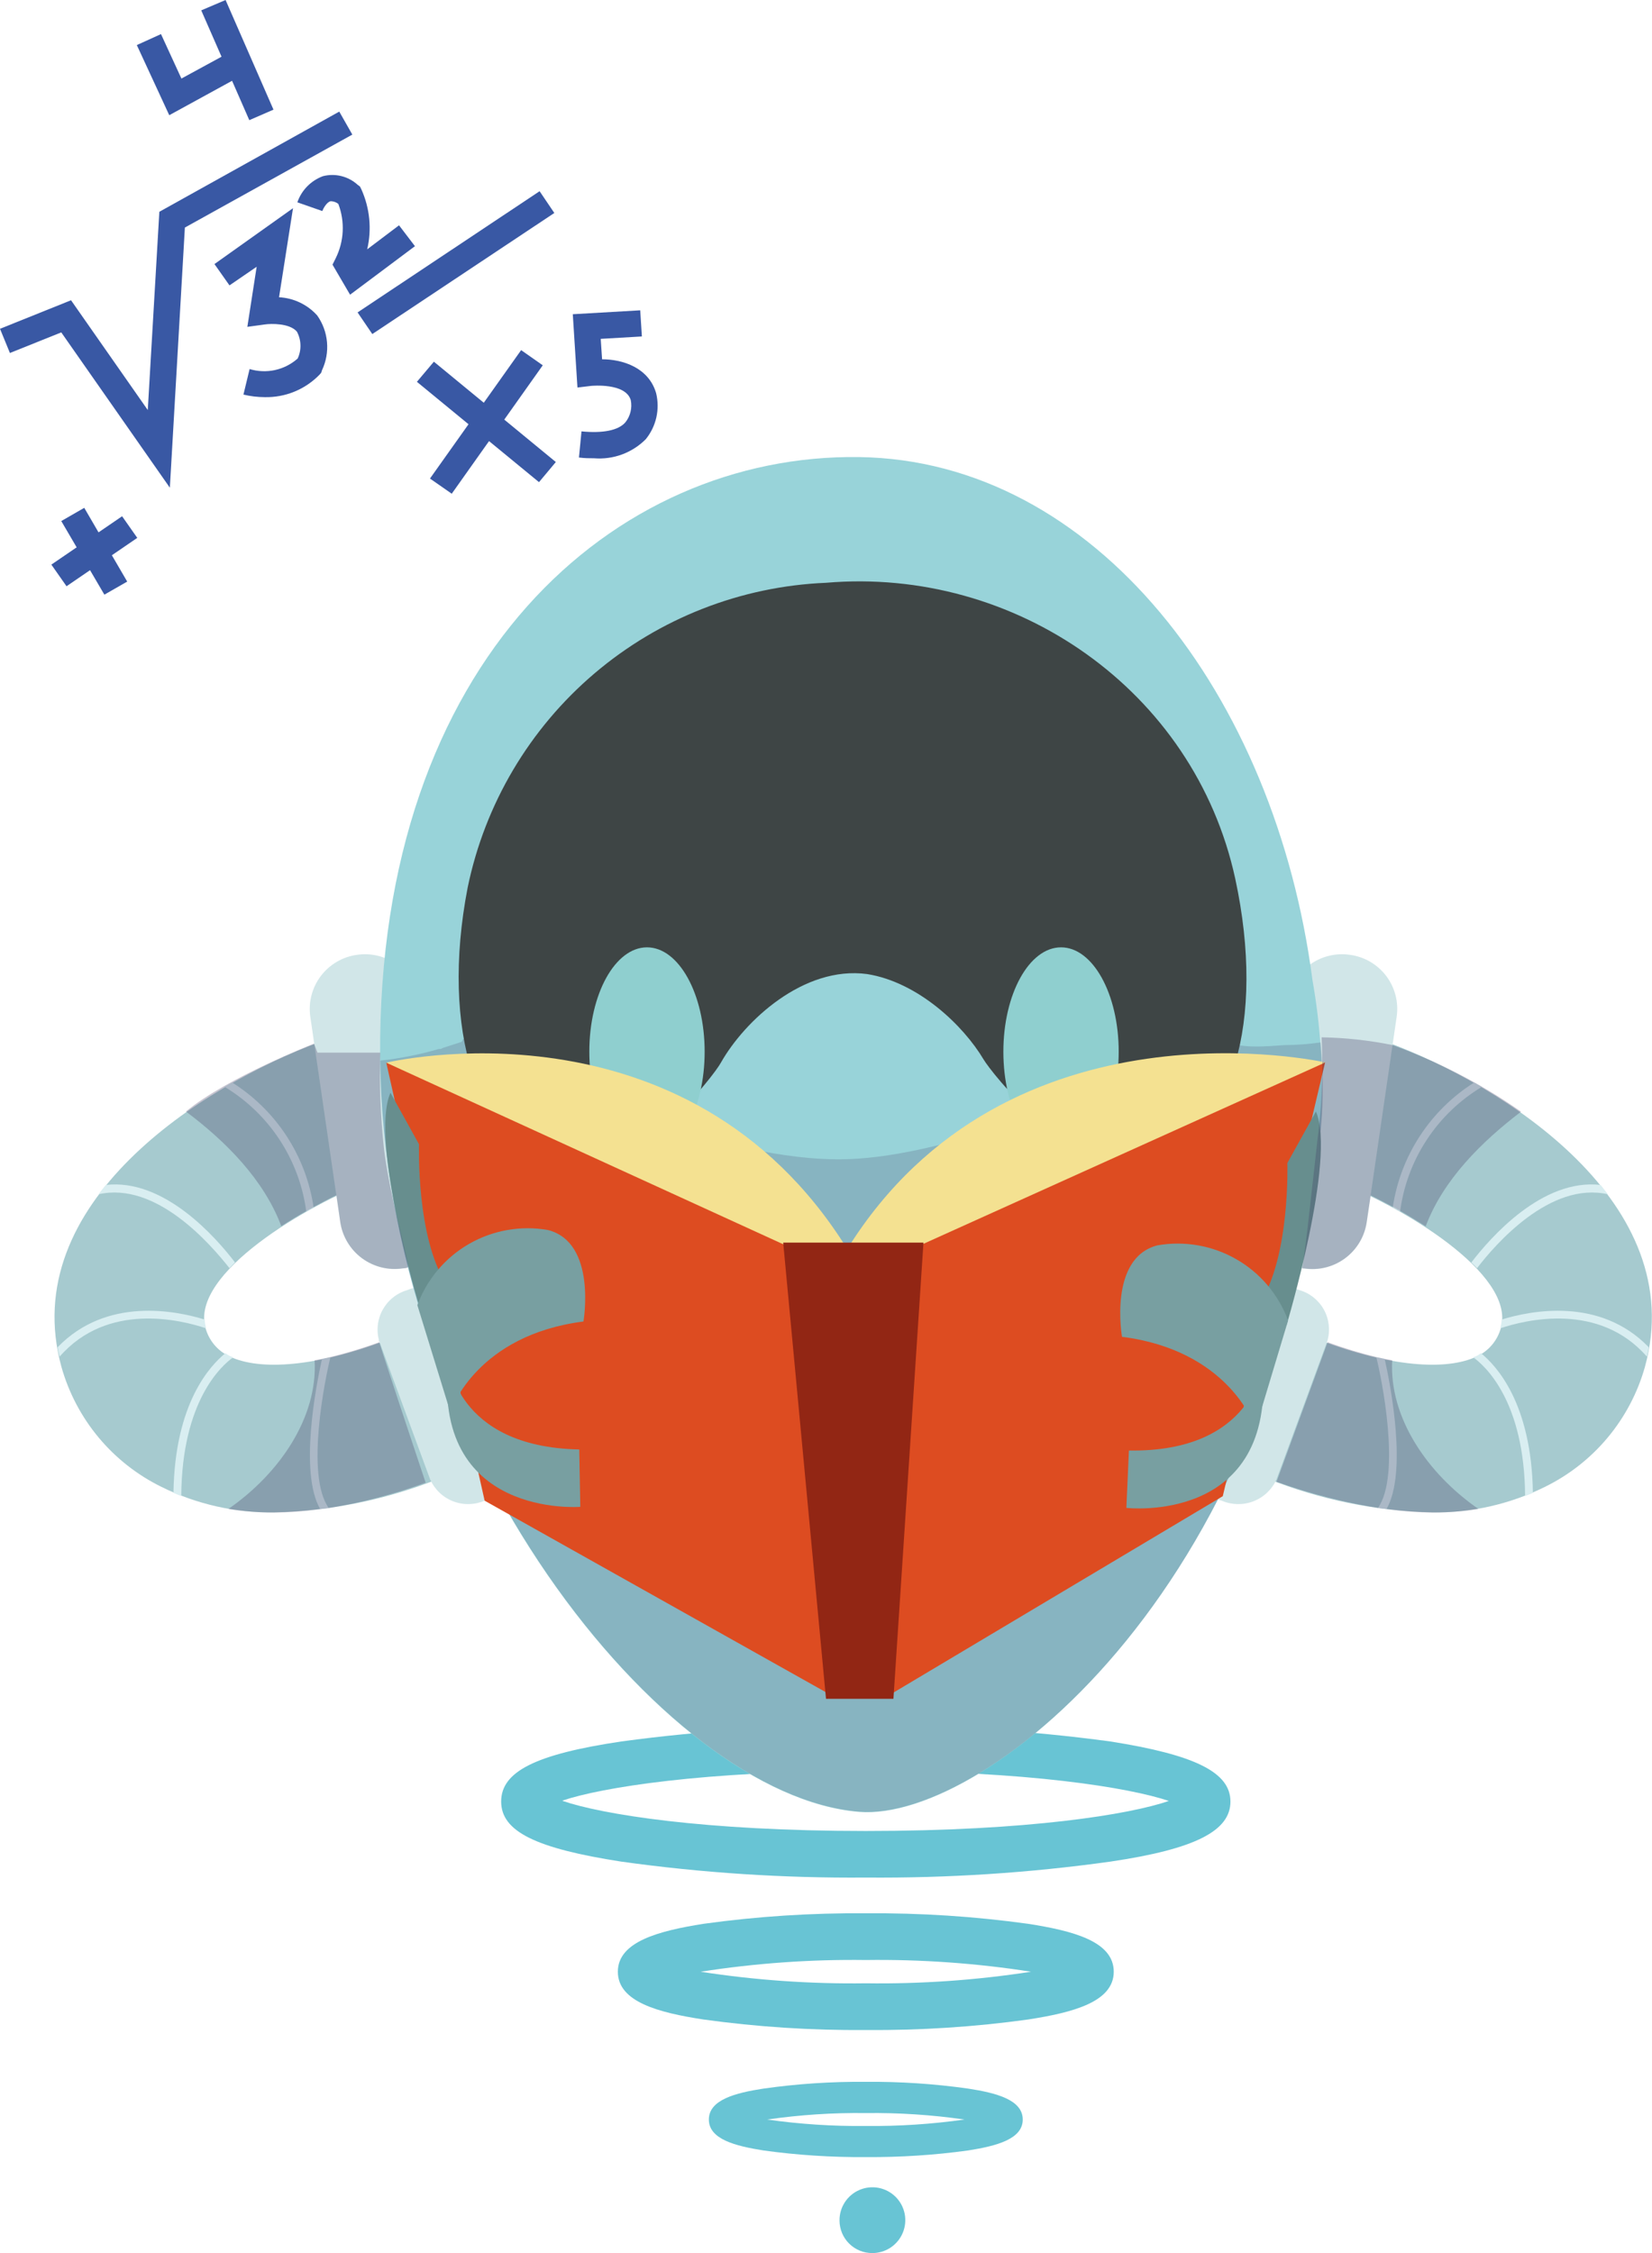 <svg width="110" height="150" viewBox="0 0 110 150" fill="none" xmlns="http://www.w3.org/2000/svg">
<g clip-path="url(#clip0_369_8144)">
<path d="M95.37 100.69C97.962 100.727 100.526 100.148 102.85 99C104.464 98.212 105.894 97.092 107.045 95.714C108.196 94.335 109.043 92.729 109.53 91C112.53 80.1 100.16 72.28 92.36 69.38L88.85 78.59C93.21 80.23 100.94 84.79 99.94 88.4C99.829 88.813 99.63 89.197 99.355 89.526C99.08 89.854 98.737 90.118 98.35 90.3C96.27 91.3 92.47 90.96 87.93 89.24L84.39 98.44C87.887 99.839 91.605 100.601 95.37 100.69Z" fill="#A6CACF"/>
<path d="M79.48 96.51C79.379 96.856 79.347 97.219 79.386 97.577C79.426 97.935 79.536 98.282 79.709 98.598C79.883 98.914 80.117 99.192 80.399 99.417C80.68 99.642 81.004 99.81 81.35 99.91C82.023 100.2 82.783 100.214 83.466 99.948C84.149 99.682 84.7 99.159 85 98.49L88.38 89.29C88.482 88.945 88.516 88.582 88.477 88.224C88.439 87.866 88.331 87.519 88.158 87.203C87.985 86.886 87.751 86.608 87.47 86.382C87.189 86.157 86.866 85.99 86.52 85.89C85.85 85.6 85.092 85.585 84.411 85.849C83.73 86.112 83.18 86.634 82.88 87.3L79.48 96.51Z" fill="#D1E6E8"/>
<path d="M91.64 90.35L92.2 90.47C92.6 92.26 93.72 98.04 92.32 100.47L91.75 100.4C93.3 98.2 92 91.76 91.64 90.35Z" fill="#D9EEF1"/>
<path d="M98.1 90.37L98.35 90.26C98.442 90.212 98.529 90.155 98.61 90.09C99.61 90.9 101.98 93.39 102.07 99.39C101.9 99.47 101.73 99.53 101.55 99.6C101.51 93.26 98.86 90.91 98.1 90.37Z" fill="#D9EEF1"/>
<path d="M99.91 88.43C99.914 88.407 99.914 88.383 99.91 88.36C99.956 88.194 99.983 88.022 99.99 87.85C101.91 87.26 106.52 86.32 109.78 89.69C109.78 89.9 109.7 90.11 109.66 90.32C106.45 86.65 101.56 87.88 99.91 88.43Z" fill="#D9EEF1"/>
<path d="M98.35 84.43C98.23 84.3 98.1 84.18 97.97 84.05C99.25 82.38 102.7 78.44 106.58 78.89L107.06 79.51C103.23 78.64 99.59 82.81 98.35 84.43Z" fill="#D9EEF1"/>
<path d="M93.23 80.64L92.74 80.37C92.994 78.678 93.609 77.061 94.545 75.629C95.48 74.197 96.713 72.983 98.16 72.07L98.67 72.36C97.199 73.243 95.947 74.445 95.005 75.879C94.063 77.312 93.456 78.94 93.23 80.64Z" fill="#D9EEF1"/>
<path d="M83.71 80.35C83.641 80.822 83.666 81.304 83.784 81.766C83.903 82.229 84.112 82.664 84.399 83.045C84.686 83.426 85.046 83.747 85.459 83.988C85.871 84.229 86.327 84.386 86.8 84.45C87.277 84.527 87.764 84.508 88.234 84.396C88.704 84.284 89.147 84.079 89.537 83.795C89.928 83.51 90.258 83.151 90.509 82.739C90.76 82.326 90.927 81.868 91 81.39L93 67.68C93.068 67.206 93.041 66.724 92.922 66.261C92.802 65.797 92.593 65.362 92.305 64.98C92.016 64.598 91.656 64.277 91.243 64.035C90.83 63.793 90.374 63.635 89.9 63.57C88.944 63.426 87.97 63.668 87.192 64.242C86.414 64.816 85.895 65.674 85.75 66.63L83.71 80.35Z" fill="#D1E6E8"/>
<path d="M57.65 125C52.205 125.046 46.764 124.692 41.37 123.94C35.7 123.06 33.37 121.94 33.37 119.94C33.37 117.94 35.67 116.79 41.37 115.94C46.765 115.209 52.206 114.875 57.65 114.94C63.094 114.875 68.535 115.209 73.93 115.94C79.59 116.83 81.93 118 81.93 119.94C81.93 121.88 79.62 123.1 73.93 123.94C68.537 124.692 63.095 125.046 57.65 125ZM37.47 119.9C40.07 120.79 46.84 121.9 57.65 121.9C68.46 121.9 75.22 120.8 77.83 119.9C75.22 119.02 68.45 117.9 57.65 117.9C46.85 117.9 40.07 119 37.47 119.87V119.9Z" fill="#68C4D4"/>
<path d="M57.65 135.15C54.035 135.18 50.422 134.947 46.84 134.45C43.84 133.99 41.14 133.28 41.14 131.27C41.14 129.26 43.88 128.55 46.84 128.08C50.422 127.584 54.035 127.35 57.65 127.38C61.266 127.35 64.879 127.584 68.46 128.08C71.46 128.55 74.16 129.25 74.16 131.27C74.16 133.29 71.42 133.99 68.46 134.45C64.879 134.947 61.266 135.18 57.65 135.15ZM46.65 131.27C50.289 131.834 53.968 132.091 57.65 132.04C61.332 132.091 65.011 131.834 68.65 131.27C65.012 130.702 61.332 130.441 57.65 130.49C53.971 130.441 50.295 130.702 46.66 131.27H46.65Z" fill="#68C4D4"/>
<path d="M57.65 143.61C55.373 143.628 53.097 143.481 50.84 143.17C48.95 142.87 47.2 142.42 47.2 141.11C47.2 139.8 48.95 139.34 50.84 139.05C53.096 138.73 55.372 138.58 57.65 138.6C59.928 138.58 62.205 138.731 64.46 139.05C66.35 139.34 68.1 139.8 68.1 141.11C68.1 142.42 66.35 142.87 64.46 143.17C62.204 143.48 59.928 143.627 57.65 143.61ZM51.08 141.11C53.256 141.419 55.453 141.563 57.65 141.54C59.848 141.562 62.044 141.418 64.22 141.11C62.045 140.796 59.848 140.653 57.65 140.68C55.452 140.652 53.256 140.796 51.08 141.11Z" fill="#68C4D4"/>
<path d="M55.9 147.84C55.894 147.405 56.018 146.979 56.255 146.614C56.493 146.25 56.833 145.965 57.233 145.795C57.633 145.625 58.075 145.577 58.502 145.659C58.929 145.741 59.322 145.948 59.631 146.254C59.94 146.56 60.151 146.952 60.237 147.378C60.323 147.804 60.28 148.246 60.113 148.648C59.947 149.05 59.665 149.393 59.303 149.634C58.941 149.875 58.515 150.002 58.08 150C57.795 150.001 57.513 149.947 57.249 149.839C56.985 149.731 56.745 149.572 56.543 149.372C56.34 149.171 56.179 148.933 56.069 148.67C55.959 148.407 55.901 148.125 55.9 147.84Z" fill="#68C4D4"/>
<path d="M18.25 100.69C15.658 100.726 13.095 100.147 10.77 99C9.156 98.212 7.727 97.092 6.575 95.714C5.424 94.335 4.577 92.729 4.09 91C1.09 80.1 13.46 72.28 21.27 69.38L24.77 78.59C20.41 80.23 12.68 84.79 13.68 88.4C13.791 88.813 13.991 89.197 14.265 89.526C14.54 89.854 14.883 90.118 15.27 90.3C17.35 91.3 21.15 90.96 25.69 89.24L29.24 98.44C25.74 99.839 22.018 100.601 18.25 100.69Z" fill="#A6CACF"/>
<path d="M34.14 96.51C34.241 96.856 34.273 97.219 34.233 97.577C34.194 97.935 34.084 98.282 33.91 98.598C33.737 98.914 33.502 99.192 33.221 99.418C32.939 99.643 32.616 99.81 32.27 99.91C31.6 100.199 30.843 100.213 30.163 99.947C29.483 99.681 28.936 99.157 28.64 98.49L25.25 89.29C25.149 88.944 25.117 88.582 25.157 88.223C25.196 87.865 25.306 87.518 25.479 87.202C25.653 86.886 25.887 86.608 26.169 86.383C26.45 86.157 26.773 85.99 27.12 85.89C27.789 85.6 28.545 85.586 29.224 85.85C29.904 86.114 30.452 86.635 30.75 87.3L34.14 96.51Z" fill="#D1E6E8"/>
<path d="M22 90.35L21.44 90.47C21.04 92.26 19.92 98.04 21.32 100.47L21.89 100.4C20.32 98.2 21.66 91.76 22 90.35Z" fill="#D9EEF1"/>
<path d="M15.52 90.37L15.27 90.26C15.178 90.212 15.091 90.155 15.01 90.09C14.01 90.9 11.64 93.39 11.55 99.39C11.72 99.47 11.89 99.53 12.07 99.6C12.11 93.26 14.76 90.91 15.52 90.37Z" fill="#D9EEF1"/>
<path d="M13.71 88.43C13.706 88.407 13.706 88.383 13.71 88.36C13.664 88.194 13.637 88.022 13.63 87.85C11.71 87.26 7.1 86.32 3.84 89.69C3.84 89.9 3.92 90.11 3.97 90.32C7.17 86.65 12.06 87.88 13.71 88.43Z" fill="#D9EEF1"/>
<path d="M15.28 84.43L15.65 84.05C14.38 82.38 10.92 78.44 7.05 78.89C6.88 79.09 6.72 79.3 6.56 79.51C10.39 78.64 14 82.81 15.28 84.43Z" fill="#D9EEF1"/>
<path d="M20.39 80.64L20.88 80.37C20.628 78.678 20.013 77.06 19.078 75.627C18.142 74.195 16.908 72.981 15.46 72.07L14.96 72.36C16.428 73.245 17.678 74.448 18.618 75.882C19.558 77.315 20.164 78.941 20.39 80.64Z" fill="#D9EEF1"/>
<path d="M29.92 80.35C29.988 80.823 29.961 81.305 29.842 81.767C29.722 82.23 29.512 82.665 29.224 83.046C28.936 83.427 28.575 83.747 28.163 83.988C27.75 84.229 27.294 84.386 26.82 84.45C25.863 84.594 24.888 84.352 24.108 83.779C23.329 83.205 22.808 82.346 22.66 81.39L20.66 67.68C20.594 67.207 20.621 66.725 20.741 66.262C20.861 65.799 21.071 65.365 21.359 64.983C21.647 64.601 22.007 64.28 22.419 64.038C22.831 63.795 23.287 63.636 23.76 63.57C24.716 63.426 25.69 63.668 26.468 64.242C27.246 64.816 27.765 65.674 27.91 66.63L29.92 80.35Z" fill="#D1E6E8"/>
<path d="M88 74.24C88.12 71.227 87.916 68.21 87.39 65.24C84.91 46.23 72.9 30.65 57.2 30.43C40.94 30.2 25.14 43.88 25.31 70.33C25.48 96.33 44.2 119.57 57.21 120.63C65.73 121.32 85.86 105 88 74.24Z" fill="#98D3D9"/>
<path opacity="0.2" d="M87.93 69.4C87.135 69.515 86.333 69.575 85.53 69.58C84.27 69.66 82.39 69.88 81.2 69.14C74.57 72.27 64.13 76.68 57.1 77.14C49 77.7 37.69 72.59 31 69.1L30.81 69.2C30.812 69.239 30.802 69.278 30.78 69.31C30.758 69.343 30.727 69.367 30.69 69.38L29.48 69.77L29.37 69.83C29.328 69.845 29.282 69.845 29.24 69.83C27.959 70.207 26.647 70.468 25.32 70.61C25.62 96.45 44.25 119.56 57.21 120.61C65.73 121.3 85.86 105.01 88.03 74.22C88.132 72.614 88.099 71.001 87.93 69.4Z" fill="#413861"/>
<path d="M82.25 58.5C79.52 45.93 67.59 37.72 55 38.8C49.33 39.036 43.901 41.161 39.578 44.838C35.254 48.514 32.284 53.531 31.14 59.09C29.3 68.6 31.81 76.25 37 77.5C42.19 78.75 47.61 71.5 48 70.75C49.57 67.97 53.51 64.28 57.74 64.85C61.13 65.39 64.14 68.26 65.49 70.53C65.94 71.3 71.36 78.44 76.69 77.05C82.02 75.66 84.3 68 82.25 58.5Z" fill="#3E4545"/>
<path d="M43.08 76.97C45.201 76.97 46.92 73.858 46.92 70.02C46.92 66.182 45.201 63.07 43.08 63.07C40.959 63.07 39.24 66.182 39.24 70.02C39.24 73.858 40.959 76.97 43.08 76.97Z" fill="#8FCFCF"/>
<path d="M70.65 76.97C72.771 76.97 74.49 73.858 74.49 70.02C74.49 66.182 72.771 63.07 70.65 63.07C68.529 63.07 66.81 66.182 66.81 70.02C66.81 73.858 68.529 76.97 70.65 76.97Z" fill="#8FCFCF"/>
<path d="M25.72 70.75C25.72 70.75 45.72 65.92 56.43 83.18L52.33 83.88L25.72 70.75Z" fill="#F4E191"/>
<path d="M25.72 70.75L52.33 82.92L55.38 112.88L32.27 99.91L25.72 70.75Z" fill="#DD4C21"/>
<path d="M29.87 90.5C29.87 90.5 30.26 96.33 38.57 96.5L38.64 100.32C38.64 100.32 28.63 101.12 29.87 90.5Z" fill="#789FA1"/>
<path d="M26 72.75L27.9 76.18C27.9 76.18 27.7 82.4 29.73 85.51L27.93 87C27.93 87 24.59 75.93 26 72.75Z" fill="#678E8E"/>
<path d="M88.28 70.74C88.28 70.74 67.13 65.92 56.4 83.18L60.5 83.88L88.28 70.74Z" fill="#F4E191"/>
<path d="M88.23 70.74L61.11 82.98L59.42 112.73L81.42 99.61L88.23 70.74Z" fill="#DD4C21"/>
<path d="M11.31 32.47L4.08 22.13L0.66 23.5L0 21.89L4.73 19.99L9.84 27.3L10.61 14.1L22.59 7.43L23.46 8.96L12.31 15.15L11.31 32.47Z" fill="#3958A4"/>
<path d="M17.63 26.44C17.151 26.439 16.675 26.382 16.21 26.27L16.62 24.57C17.169 24.736 17.751 24.759 18.311 24.637C18.871 24.514 19.39 24.25 19.82 23.87C19.951 23.588 20.015 23.28 20.006 22.969C19.998 22.659 19.917 22.354 19.77 22.08C19.29 21.51 18.04 21.54 17.64 21.6L16.47 21.76L17.09 17.76L15.28 19L14.28 17.58L19.51 13.86L18.58 19.79C19.062 19.815 19.535 19.934 19.97 20.142C20.406 20.35 20.797 20.641 21.12 21C21.492 21.526 21.718 22.14 21.774 22.782C21.83 23.423 21.715 24.068 21.44 24.65L21.39 24.81L21.29 24.93C20.817 25.421 20.248 25.809 19.618 26.069C18.988 26.329 18.311 26.455 17.63 26.44Z" fill="#3958A4"/>
<path d="M24.79 22.24L23.81 20.8L35.93 12.73L36.91 14.18L24.79 22.24Z" fill="#3958A4"/>
<path d="M6.95 39.59L4.08 34.69L5.61 33.81L8.47 38.72L6.95 39.59Z" fill="#3958A4"/>
<path d="M4.43 39.03L3.42 37.59L8.13 34.37L9.14 35.81L4.43 39.03Z" fill="#3958A4"/>
<path d="M35.89 32.1L27.76 25.42L28.89 24.08L37.01 30.76L35.89 32.1Z" fill="#3958A4"/>
<path d="M30.08 32.87L28.63 31.86L34.7 23.31L36.14 24.32L30.08 32.87Z" fill="#3958A4"/>
<path d="M39.55 30.51C39.24 30.51 38.92 30.51 38.55 30.46L38.72 28.72C40.16 28.86 41.18 28.65 41.64 28.12C41.805 27.915 41.922 27.676 41.984 27.42C42.047 27.164 42.052 26.898 42 26.64C41.66 25.47 39.4 25.69 39.37 25.69L38.45 25.8L38.14 20.92L42.63 20.66L42.74 22.4L40 22.56L40.09 23.92C41.47 23.92 43.2 24.48 43.69 26.18C43.818 26.709 43.822 27.26 43.703 27.791C43.583 28.321 43.343 28.817 43 29.24C42.552 29.69 42.011 30.037 41.416 30.256C40.82 30.476 40.183 30.562 39.55 30.51Z" fill="#3958A4"/>
<path d="M11.27 7.67L9.11 3L10.72 2.27L12.08 5.23L15.44 3.4L16.29 4.92L11.27 7.67Z" fill="#3958A4"/>
<path d="M16.6 8L13.4 0.69L15.02 0L18.21 7.3L16.6 8Z" fill="#3958A4"/>
<path d="M23.31 19.62L22.14 17.62L22.35 17.2C22.627 16.641 22.787 16.032 22.818 15.409C22.849 14.786 22.751 14.163 22.53 13.58C22.382 13.456 22.193 13.391 22 13.4C21.75 13.47 21.53 13.87 21.46 14.05L19.8 13.47C19.937 13.072 20.161 12.71 20.455 12.409C20.749 12.109 21.106 11.877 21.5 11.73C21.902 11.626 22.324 11.623 22.727 11.723C23.13 11.822 23.502 12.02 23.81 12.3L23.97 12.42L24.06 12.6C24.626 13.854 24.763 15.26 24.45 16.6L26.57 15L27.63 16.39L23.31 19.62Z" fill="#3958A4"/>
<path d="M59.49 113.1L61.49 82.73H52.15L55 113.1H59.49Z" fill="#922614"/>
<path d="M30.08 93.8C30.08 93.8 31.78 88.88 38.85 87.98C38.85 87.98 39.76 82.73 36.49 81.89C34.684 81.573 32.824 81.9 31.234 82.813C29.644 83.727 28.425 85.17 27.79 86.89L30 94.06L30.08 93.8Z" fill="#789FA1"/>
<path d="M84.06 90.89C84.06 90.89 83.48 96.7 75.17 96.57L75 100.39C75 100.39 85 101.54 84.06 90.89Z" fill="#789FA1"/>
<path d="M87.62 74L85.72 77.43C85.72 77.43 85.92 83.64 83.89 86.75L85.66 88.24C85.66 88.24 89 77.12 87.62 74Z" fill="#678E8E"/>
<path d="M83.48 94.82C83.48 94.82 81.78 89.9 74.71 89C74.71 89 73.79 83.75 77.07 82.91C78.876 82.595 80.735 82.922 82.325 83.836C83.914 84.749 85.133 86.191 85.77 87.91L83.61 95.09L83.48 94.82Z" fill="#789FA1"/>
<g opacity="0.3">
<path d="M25.56 76.41C25.335 74.308 25.255 72.193 25.32 70.08H21.14L20.91 69.48C20.91 69.48 15.08 71.76 12.38 74C15.05 76 17.57 78.54 18.73 81.63C19.27 81.28 19.83 80.94 20.39 80.63L20.88 80.36C21.39 80.08 21.88 79.81 22.4 79.57L22.66 81.38C22.808 82.336 23.329 83.195 24.108 83.769C24.888 84.342 25.863 84.584 26.82 84.44C26.94 84.44 27.21 84.44 27.18 84.27C27 83.14 25.89 79.3 25.56 76.41Z" fill="#413861"/>
<path d="M25.25 89.29V89.36C24.169 89.755 23.068 90.088 21.95 90.36L21.39 90.48L20.95 90.56C21.16 94.38 18.61 98.1 15.21 100.46C16.202 100.617 17.205 100.698 18.21 100.7C19.23 100.694 20.249 100.62 21.26 100.48L21.83 100.41C24.049 100.053 26.229 99.484 28.34 98.71C28.34 98.71 24.76 88 25.25 89.29Z" fill="#413861"/>
</g>
<g opacity="0.3">
<path d="M92.69 69.57C91.146 69.258 89.576 69.088 88 69.06C88.11 71.357 88.017 73.659 87.72 75.94C87.39 78.84 86.93 83.22 86.72 84.36C86.72 84.49 86.72 84.44 86.88 84.45C87.832 84.585 88.797 84.339 89.569 83.766C90.34 83.194 90.854 82.34 91 81.39L91.27 79.58C91.76 79.82 92.27 80.09 92.79 80.37L93.28 80.64C93.84 80.96 94.39 81.3 94.93 81.64C96.1 78.55 98.62 76.04 101.28 74.01C98.627 72.154 95.738 70.661 92.69 69.57Z" fill="#413861"/>
<path d="M88.4 89.36C89.477 89.755 90.576 90.089 91.69 90.36L92.26 90.48L92.7 90.56C92.49 94.38 95.04 98.1 98.44 100.46C97.448 100.617 96.445 100.697 95.44 100.7C94.436 100.692 93.434 100.618 92.44 100.48L91.87 100.41C89.531 100.037 87.231 99.448 85 98.65L88.4 89.36Z" fill="#413861"/>
</g>
</g>
<defs>
<clipPath id="clip0_369_8144">
<rect width="110" height="150" fill="white"/>
</clipPath>
</defs>
</svg>

